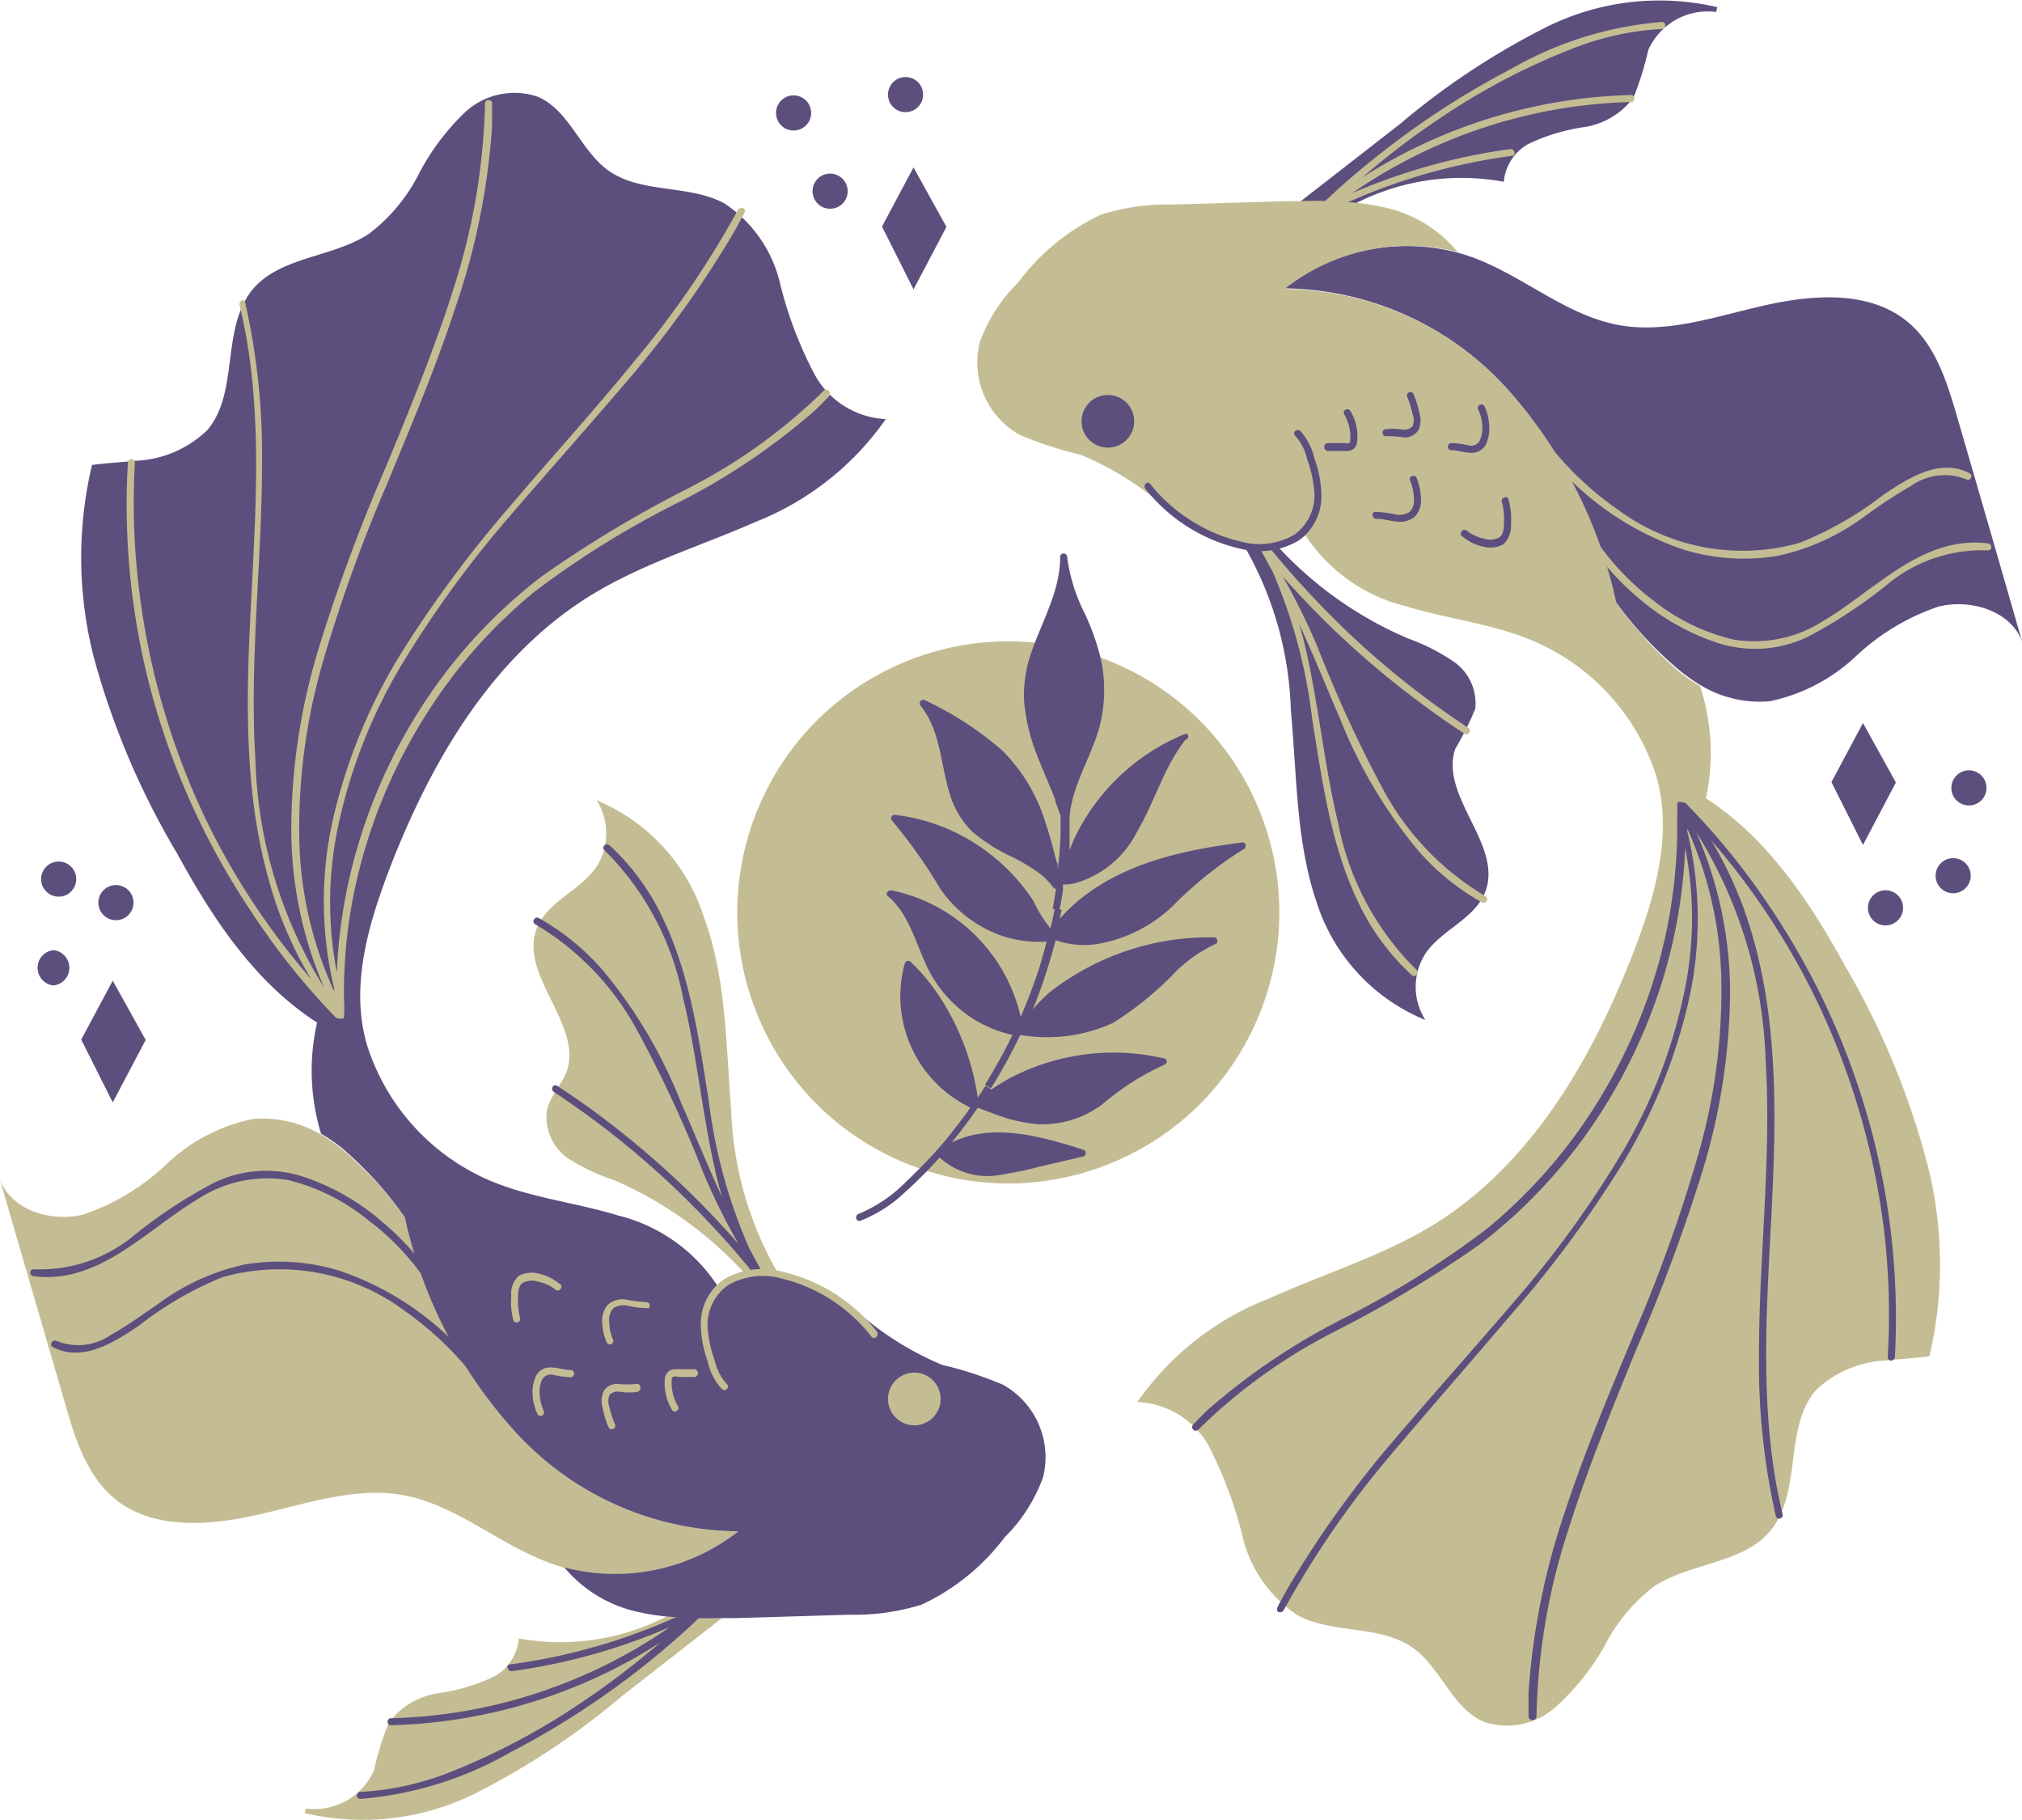 <svg xmlns="http://www.w3.org/2000/svg" viewBox="0 0 101.33 91.21"><defs><style>.cls-1{fill:#5d4f7d;}.cls-2{fill:#c4bd93;}</style></defs><g id="Layer_2" data-name="Layer 2"><g id="OBJECTS"><polygon class="cls-1" points="5.65 49.14 7.3 52.11 5.65 55.24 4.07 52.09 5.65 49.14"/><path class="cls-2" d="M23.85,89.85a12.66,12.66,0,0,1-8.58,1l.05-.23a3.26,3.26,0,0,0,3.42-1.91,14.61,14.61,0,0,1,.74-2.38A3.76,3.76,0,0,1,22,84.84,9.78,9.78,0,0,0,24.78,84,2.43,2.43,0,0,0,26,82.1,11.63,11.63,0,0,0,33.4,81a21.47,21.47,0,0,0,2.78.08l-5,3.9A37.78,37.78,0,0,1,23.85,89.85Z"/><path class="cls-2" d="M28.28,78.56c-.25-.08-.51-.16-.75-.25-2.54-.93-4.66-2.9-7.32-3.39-2.46-.44-4.93.46-7.37,1s-5.27.74-7.16-.88c-1.36-1.17-1.93-3-2.42-4.72Q1.63,64.74,0,59.12c.59,1.54,2.57,2.13,4.17,1.74a11.35,11.35,0,0,0,4.19-2.54,8.86,8.86,0,0,1,4.31-2.25,5.76,5.76,0,0,1,3.38.76,8.09,8.09,0,0,1,1,.68A18.4,18.4,0,0,1,20.29,61l.12,0A23.29,23.29,0,0,0,25.69,71.6,15.25,15.25,0,0,0,37,76.73,10,10,0,0,1,28.28,78.56Z"/><path class="cls-2" d="M36.64,55.59A17.52,17.52,0,0,0,39,63.82a4.68,4.68,0,0,0-1.67,0,19.21,19.21,0,0,0-6.54-4.68A10.12,10.12,0,0,1,28.4,58a2.54,2.54,0,0,1-1-2.31c.14-.75.74-1.33,1-2,.81-2.38-2.41-4.82-1.5-7.17.53-1.36,2.2-1.9,3-3.1a3.11,3.11,0,0,0,0-3.32,9.46,9.46,0,0,1,5.4,5.93C36.39,49,36.38,52.34,36.64,55.59Z"/><path class="cls-1" d="M37,76.73A15.25,15.25,0,0,1,25.69,71.6,23.39,23.39,0,0,1,20.29,61h0a18.4,18.4,0,0,0-3.2-3.51,8.09,8.09,0,0,0-1-.68,10.85,10.85,0,0,1-.2-5.57c-3.11-2-5.24-5.22-7-8.45A39.34,39.34,0,0,1,4.7,32.93a20.11,20.11,0,0,1-.09-9.63c.7-.1,1.44-.13,2.14-.21a5.49,5.49,0,0,0,3.64-1.54c1.6-1.89.67-5,2.23-7,1.38-1.7,4-1.62,5.85-2.82a8.68,8.68,0,0,0,2.51-3,11.9,11.9,0,0,1,2.33-3.11,3.64,3.64,0,0,1,3.62-.78c1.6.67,2.15,2.69,3.55,3.7,1.65,1.18,4,.68,5.82,1.65a6.62,6.62,0,0,1,2.77,3.92,19.8,19.8,0,0,0,1.72,4.59A4.29,4.29,0,0,0,44.39,21a14.41,14.41,0,0,1-6.52,5.15C35,27.41,32,28.3,29.34,30c-4.68,3-7.63,8-9.67,13.15-1.17,3-2.18,6.24-1.26,9.27h0A11,11,0,0,0,24.2,59c2.13,1,4.51,1.21,6.75,1.9a8.33,8.33,0,0,1,5,3.52,3.81,3.81,0,0,1,1.36-.52,4.68,4.68,0,0,1,1.67,0l.24,0A10.76,10.76,0,0,1,43.28,66a15.44,15.44,0,0,0,3.93,2.39,18.51,18.51,0,0,1,3.06,1,4.16,4.16,0,0,1,2,4.64,8.15,8.15,0,0,1-1.92,3A11.09,11.09,0,0,1,46.2,80.4a11.22,11.22,0,0,1-3.61.51l-5.68.17-.73,0A21.47,21.47,0,0,1,33.4,81a10.31,10.31,0,0,1-1.24-.19,6.66,6.66,0,0,1-3.88-2.27A10,10,0,0,0,37,76.73Z"/><path class="cls-2" d="M28,64.3a2.4,2.4,0,0,0-1-.48,1.37,1.37,0,0,0-1,.11,1.2,1.2,0,0,0-.38,1,3.68,3.68,0,0,0,.11,1.24.18.18,0,0,0,.34-.09,3.58,3.58,0,0,1-.11-1c0-.24,0-.62.22-.79a1,1,0,0,1,.81-.06,2,2,0,0,1,.83.38.17.17,0,0,0,.25,0A.18.18,0,0,0,28,64.3Z"/><path class="cls-2" d="M28.6,68.65c-.34,0-.66-.13-1-.13a.78.78,0,0,0-.74.43,1.9,1.9,0,0,0-.17.91,2.58,2.58,0,0,0,.25,1,.17.17,0,0,0,.24.06.18.18,0,0,0,.06-.24,2.13,2.13,0,0,1-.19-.79,1.48,1.48,0,0,1,.11-.75.5.5,0,0,1,.57-.25,4.14,4.14,0,0,0,.86.12.18.18,0,0,0,.18-.18A.18.18,0,0,0,28.6,68.65Z"/><path class="cls-2" d="M32.39,65.25a9.48,9.48,0,0,1-1.07-.14,1.14,1.14,0,0,0-.85.26,1.19,1.19,0,0,0-.29.91,2.76,2.76,0,0,0,.23,1,.17.17,0,0,0,.3-.18,2.42,2.42,0,0,1-.18-.87.85.85,0,0,1,.22-.69,1,1,0,0,1,.68-.12,4.44,4.44,0,0,0,1,.13C32.61,65.6,32.61,65.24,32.39,65.25Z"/><path class="cls-2" d="M31.88,69.35a4.88,4.88,0,0,1-.93,0,.76.76,0,0,0-.69.35,1.13,1.13,0,0,0-.06.83,4.65,4.65,0,0,0,.3,1,.18.18,0,0,0,.25.06.18.18,0,0,0,.06-.24,4.5,4.5,0,0,1-.26-.81.86.86,0,0,1,0-.65.62.62,0,0,1,.54-.15,2.48,2.48,0,0,0,.86,0C32.2,69.64,32.11,69.3,31.88,69.35Z"/><path class="cls-2" d="M34.77,68.61l-.9,0a.58.58,0,0,0-.38.12.56.56,0,0,0-.17.34,2.57,2.57,0,0,0,.36,1.58c.11.19.42,0,.3-.18a2.31,2.31,0,0,1-.32-1.28.28.28,0,0,1,.06-.2A.39.39,0,0,1,34,69h.79A.18.18,0,0,0,34.77,68.61Z"/><path class="cls-2" d="M41.29,19.57a27.63,27.63,0,0,1-6.86,4.93,58.29,58.29,0,0,0-7.28,4.38,25.8,25.8,0,0,0-5.53,5.8,26.9,26.9,0,0,0-3.55,7.26,26,26,0,0,0-1.19,6.78,18.38,18.38,0,0,1,0-7,26.45,26.45,0,0,1,3.21-8.35A54.28,54.28,0,0,1,25.43,26c2-2.33,4-4.57,6-6.91a51.92,51.92,0,0,0,5.3-7.37c.19-.33.37-.67.55-1s-.2-.38-.31-.18a46.71,46.71,0,0,1-5.24,7.63c-1.94,2.38-4,4.64-6,7a60,60,0,0,0-5.47,7.31,27.64,27.64,0,0,0-3.51,8.3,18.66,18.66,0,0,0,0,8.76,1,1,0,0,0,0,.14A19.13,19.13,0,0,1,15,42.13a30,30,0,0,1,1.13-8.79,76.52,76.52,0,0,1,3.23-9c1.2-2.92,2.45-5.83,3.43-8.84a35.1,35.1,0,0,0,1.87-9.17c0-.39,0-.79,0-1.18a.18.18,0,0,0-.35,0,32.83,32.83,0,0,1-1.6,9.37c-.95,3-2.18,6-3.4,8.94a88.53,88.53,0,0,0-3.31,8.93,31.21,31.21,0,0,0-1.4,8.84,20,20,0,0,0,1.64,8.25,22.8,22.8,0,0,1-3.44-11.4c-.31-5,.33-9.9.33-14.86a34.44,34.44,0,0,0-.85-8.09C12.29,15,12,15,12,15.26c1.18,4.84.84,9.85.59,14.77-.25,4.74-.41,9.59.92,14.2a19.26,19.26,0,0,0,2.09,4.84,36.25,36.25,0,0,1-5.28-8A37,37,0,0,1,7,29.79a35.64,35.64,0,0,1-.24-6.61c0-.23-.34-.22-.35,0A36.23,36.23,0,0,0,7.67,35a37.3,37.3,0,0,0,5,10.8A35.39,35.39,0,0,0,16.84,51s.41.13.4-.05a6.17,6.17,0,0,0,0-.85,25,25,0,0,1,.93-7.14,26.65,26.65,0,0,1,3.29-7.32,25.31,25.31,0,0,1,5.34-6,45.64,45.64,0,0,1,7.11-4.42,32.8,32.8,0,0,0,6.9-4.63q.39-.36.75-.75C41.69,19.66,41.44,19.41,41.29,19.57Z"/><path class="cls-1" d="M35.19,80.4a29.63,29.63,0,0,1-9.63,3c-.22,0-.13.37.09.34a30.19,30.19,0,0,0,7.92-2.21A25.76,25.76,0,0,1,23.1,85.77a26.33,26.33,0,0,1-3.54.33.18.18,0,0,0,0,.35,26.3,26.3,0,0,0,12.19-3.34c.46-.26.91-.53,1.35-.82a40.48,40.48,0,0,1-3.93,3,34.17,34.17,0,0,1-6.82,3.59,14.36,14.36,0,0,1-4.29.91c-.23,0-.23.36,0,.35a18.06,18.06,0,0,0,7.51-2.33,41.5,41.5,0,0,0,6.51-4.19,41.77,41.77,0,0,0,3.33-2.91C35.56,80.54,35.37,80.31,35.19,80.4Z"/><path class="cls-1" d="M38.23,63.78c-.16-.25-.6-1.09-.67-1.2a26.45,26.45,0,0,1-2.05-7.48c-.49-3.05-.91-6.16-2.25-9a11.73,11.73,0,0,0-2.72-3.75c-.17-.15-.42.1-.25.25A14.22,14.22,0,0,1,34.23,50c.75,3.09,1,6.28,1.78,9.36.05.2.12.41.18.62-.74-1.57-1.38-3.19-2.08-4.78a24.15,24.15,0,0,0-3.9-6.58A12.14,12.14,0,0,0,27,46c-.2-.11-.38.2-.18.31a13.8,13.8,0,0,1,5.05,5.21,63.33,63.33,0,0,1,3.41,7.33A34.56,34.56,0,0,0,37,62.32a44.93,44.93,0,0,0-6.57-6.14c-.81-.62-1.65-1.21-2.51-1.77-.19-.13-.36.18-.17.3a43.94,43.94,0,0,1,8.2,7c.69.75,1.36,1.53,2,2.33C38.08,64.15,38.34,64,38.23,63.78Z"/><path class="cls-2" d="M43.94,66.72a8.45,8.45,0,0,0-4.75-3,3.82,3.82,0,0,0-2.89.37,2.7,2.7,0,0,0-1.18,2.34,5.67,5.67,0,0,0,.34,1.77,3,3,0,0,0,.72,1.41c.17.15.42-.1.25-.25a2.57,2.57,0,0,1-.61-1.18,6.08,6.08,0,0,1-.34-1.46,2.44,2.44,0,0,1,1-2.32,3.5,3.5,0,0,1,2.67-.34A8.13,8.13,0,0,1,43.69,67C43.83,67.15,44.08,66.9,43.94,66.72Z"/><path class="cls-1" d="M22,64.52a13.34,13.34,0,0,0-2.84-3.29A11.6,11.6,0,0,0,15.31,59a6,6,0,0,0-4.55.25,24.12,24.12,0,0,0-4,2.62,7.4,7.4,0,0,1-5.07,1.73c-.23,0-.23.33,0,.35,3.29.42,5.68-2.37,8.27-3.89a6.37,6.37,0,0,1,4.48-.93,10.23,10.23,0,0,1,4,2,12.85,12.85,0,0,1,3.26,3.59C21.85,64.89,22.15,64.71,22,64.52Z"/><path class="cls-1" d="M24.24,69A14.8,14.8,0,0,0,17,63.67a10.31,10.31,0,0,0-4.78-.3,11.37,11.37,0,0,0-4.34,2c-.77.52-1.52,1.08-2.33,1.52a2.86,2.86,0,0,1-2.72.3c-.2-.1-.38.2-.18.31,1.5.79,3.1-.26,4.32-1.08A17.4,17.4,0,0,1,11.14,64a10.5,10.5,0,0,1,9.08,1.64,16.63,16.63,0,0,1,3.72,3.58C24.07,69.4,24.38,69.22,24.24,69Z"/><circle class="cls-2" cx="45.82" cy="70.1" r="1.32"/><path class="cls-1" d="M77.49,1.36a12.7,12.7,0,0,1,8.57-1L86,.6A3.26,3.26,0,0,0,82.6,2.51a15.32,15.32,0,0,1-.74,2.38,3.79,3.79,0,0,1-2.48,1.48,9.62,9.62,0,0,0-2.82.86,2.43,2.43,0,0,0-1.2,1.88,11.63,11.63,0,0,0-7.42,1.08,21.62,21.62,0,0,0-2.79-.08l5-3.89A37.23,37.23,0,0,1,77.49,1.36Z"/><path class="cls-1" d="M73.05,12.66c.26.07.51.15.76.24,2.53.93,4.66,2.9,7.32,3.39,2.45.44,4.93-.46,7.36-1s5.27-.74,7.17.89c1.36,1.16,1.92,3,2.42,4.71q1.64,5.63,3.25,11.24c-.59-1.54-2.57-2.12-4.17-1.74A11.32,11.32,0,0,0,93,32.89a8.93,8.93,0,0,1-4.32,2.25,5.76,5.76,0,0,1-3.38-.76,8.84,8.84,0,0,1-1-.68A19,19,0,0,1,81,30.2l-.11,0a23.43,23.43,0,0,0-5.28-10.62,15.26,15.26,0,0,0-11.27-5.13A10,10,0,0,1,73.05,12.66Z"/><path class="cls-1" d="M64.69,35.62a17.43,17.43,0,0,0-2.32-8.23,4.69,4.69,0,0,0,1.67,0A19,19,0,0,0,70.58,32a10,10,0,0,1,2.35,1.21,2.54,2.54,0,0,1,1,2.31,15.36,15.36,0,0,1-1,2c-.81,2.38,2.41,4.82,1.5,7.17-.52,1.36-2.2,1.9-3,3.1a3.09,3.09,0,0,0,0,3.32A9.49,9.49,0,0,1,66,45.27C64.94,42.2,65,38.87,64.69,35.62Z"/><path class="cls-2" d="M64.38,14.48a15.26,15.26,0,0,1,11.27,5.13A23.51,23.51,0,0,1,81,30.2h0a19,19,0,0,0,3.2,3.5,8.84,8.84,0,0,0,1,.68A10.85,10.85,0,0,1,85.49,40c3.1,2,5.23,5.22,7,8.45a39.38,39.38,0,0,1,4.1,9.89,20.2,20.2,0,0,1,.1,9.62c-.71.1-1.44.13-2.15.21A5.45,5.45,0,0,0,91,69.66c-1.61,1.89-.68,5-2.24,7-1.37,1.7-4,1.62-5.85,2.82a8.66,8.66,0,0,0-2.5,3A12.35,12.35,0,0,1,78,85.5a3.65,3.65,0,0,1-3.63.78c-1.59-.67-2.15-2.69-3.55-3.7-1.65-1.18-4-.68-5.81-1.65A6.57,6.57,0,0,1,62.27,77a20.75,20.75,0,0,0-1.72-4.59A4.32,4.32,0,0,0,57,70.25a14.33,14.33,0,0,1,6.51-5.15c2.85-1.29,5.89-2.19,8.54-3.86,4.68-3,7.62-8,9.66-13.15,1.17-2.94,2.18-6.24,1.27-9.27h0a11,11,0,0,0-5.8-6.55c-2.13-1-4.51-1.21-6.75-1.9a8.41,8.41,0,0,1-5-3.53,3.69,3.69,0,0,1-1.35.52,4.69,4.69,0,0,1-1.67,0l-.25-.05a10.65,10.65,0,0,1-4.06-2.13,15.32,15.32,0,0,0-3.94-2.39,19.13,19.13,0,0,1-3.06-1,4.16,4.16,0,0,1-2-4.64,8,8,0,0,1,1.93-3,11,11,0,0,1,4.11-3.38,10.92,10.92,0,0,1,3.61-.52l5.68-.17.72,0a21.62,21.62,0,0,1,2.79.08,10.15,10.15,0,0,1,1.23.19,6.56,6.56,0,0,1,3.88,2.28A10,10,0,0,0,64.38,14.48Z"/><path class="cls-1" d="M73.33,26.91a2.25,2.25,0,0,0,1,.48,1.36,1.36,0,0,0,1-.11,1.24,1.24,0,0,0,.39-1,3.69,3.69,0,0,0-.12-1.24c0-.22-.39-.13-.34.09a3.26,3.26,0,0,1,.11,1c0,.24,0,.62-.22.79a1,1,0,0,1-.81.06,1.93,1.93,0,0,1-.82-.38.18.18,0,0,0-.25,0A.18.18,0,0,0,73.33,26.91Z"/><path class="cls-1" d="M72.73,22.56c.34,0,.66.13,1,.13a.8.8,0,0,0,.74-.43,1.89,1.89,0,0,0,.16-.91,2.57,2.57,0,0,0-.24-1,.17.17,0,0,0-.24-.06.18.18,0,0,0-.07.24,2,2,0,0,1,.2.79,1.49,1.49,0,0,1-.12.75.49.49,0,0,1-.56.25,4.24,4.24,0,0,0-.87-.12.18.18,0,0,0-.17.18A.17.17,0,0,0,72.73,22.56Z"/><path class="cls-1" d="M69,26c.36,0,.7.12,1.06.14a1.13,1.13,0,0,0,.85-.26,1.2,1.2,0,0,0,.3-.91,3,3,0,0,0-.23-1.05.19.19,0,0,0-.24-.06.17.17,0,0,0-.07.24,2.22,2.22,0,0,1,.18.87.79.79,0,0,1-.22.69.94.94,0,0,1-.68.12,6.2,6.2,0,0,0-1-.13C68.72,25.62,68.72,26,69,26Z"/><path class="cls-1" d="M69.45,21.86a4.85,4.85,0,0,1,.93.06.82.82,0,0,0,.7-.36,1.18,1.18,0,0,0,.06-.83,5.38,5.38,0,0,0-.31-1,.18.18,0,0,0-.24-.06.18.18,0,0,0-.06.24,4.47,4.47,0,0,1,.25.81.81.81,0,0,1,0,.65.62.62,0,0,1-.54.15,2.76,2.76,0,0,0-.86,0A.18.18,0,0,0,69.45,21.86Z"/><path class="cls-1" d="M66.56,22.6l.9,0a.6.6,0,0,0,.39-.12.5.5,0,0,0,.16-.34,2.46,2.46,0,0,0-.35-1.57.18.18,0,0,0-.31.17A2.23,2.23,0,0,1,67.67,22c0,.06,0,.16-.06.2s-.18,0-.25,0l-.8,0A.18.18,0,0,0,66.56,22.6Z"/><path class="cls-1" d="M60.05,71.64a27.45,27.45,0,0,1,6.86-4.93,59,59,0,0,0,7.28-4.38,26,26,0,0,0,5.52-5.8,27.23,27.23,0,0,0,3.56-7.26,26,26,0,0,0,1.18-6.78,18,18,0,0,1,0,7,26.21,26.21,0,0,1-3.21,8.35,52.84,52.84,0,0,1-5.35,7.37c-2,2.33-4,4.57-6,6.91a51.92,51.92,0,0,0-5.3,7.37c-.19.33-.38.67-.55,1s.19.38.3.18a46.71,46.71,0,0,1,5.24-7.63c2-2.37,4-4.64,6-7a58,58,0,0,0,5.47-7.31,27.64,27.64,0,0,0,3.51-8.3,18.66,18.66,0,0,0,0-8.76.57.57,0,0,1,0-.14,19.31,19.31,0,0,1,1.7,7.49,29.63,29.63,0,0,1-1.14,8.78,74.69,74.69,0,0,1-3.22,9c-1.21,2.92-2.45,5.84-3.44,8.84a35.5,35.5,0,0,0-1.86,9.17c0,.4,0,.79,0,1.18A.18.18,0,0,0,77,86a32,32,0,0,1,1.6-9.36c.94-3,2.17-6,3.39-9a88.59,88.59,0,0,0,3.32-8.93,31.56,31.56,0,0,0,1.39-8.84A20,20,0,0,0,85,41.69,22.91,22.91,0,0,1,88.48,53.1c.31,4.95-.34,9.89-.33,14.85A34.37,34.37,0,0,0,89,76a.18.18,0,0,0,.34-.09c-1.17-4.84-.84-9.85-.58-14.77.24-4.74.4-9.59-.92-14.2a19.63,19.63,0,0,0-2.09-4.84,36.45,36.45,0,0,1,5.27,8,37.06,37.06,0,0,1,3.36,11.26A35.63,35.63,0,0,1,94.6,68c0,.23.34.23.36,0a36.51,36.51,0,0,0-1.3-11.81,37.16,37.16,0,0,0-5-10.8,35.33,35.33,0,0,0-4.2-5.16s-.42-.13-.41.05,0,.73,0,.86a25.67,25.67,0,0,1-.93,7.13,27,27,0,0,1-3.29,7.32,25.75,25.75,0,0,1-5.34,6A46.11,46.11,0,0,1,67.45,66a33.13,33.13,0,0,0-6.91,4.63c-.25.24-.5.49-.74.75A.18.18,0,0,0,60.05,71.64Z"/><path class="cls-2" d="M66.14,10.81a29.71,29.71,0,0,1,9.63-3c.23,0,.13-.37-.09-.34a30.3,30.3,0,0,0-7.92,2.21A25.8,25.8,0,0,1,78.24,5.44a26.18,26.18,0,0,1,3.53-.33.18.18,0,0,0,0-.35A26.22,26.22,0,0,0,69.58,8.11c-.46.25-.9.52-1.34.81a38.83,38.83,0,0,1,3.93-3A33.68,33.68,0,0,1,79,2.36a14.29,14.29,0,0,1,4.29-.91c.22,0,.22-.36,0-.35a18.06,18.06,0,0,0-7.52,2.33,41.77,41.77,0,0,0-6.51,4.2,38.07,38.07,0,0,0-3.32,2.9C65.78,10.67,66,10.9,66.14,10.81Z"/><path class="cls-2" d="M63.1,27.43c.16.25.6,1.1.67,1.2a26.45,26.45,0,0,1,2,7.48c.49,3,.91,6.16,2.25,9a11.65,11.65,0,0,0,2.73,3.75c.17.15.42-.1.25-.25a14,14,0,0,1-3.94-7.37c-.75-3.09-1-6.28-1.78-9.36l-.18-.62c.74,1.58,1.38,3.2,2.07,4.79a24.5,24.5,0,0,0,3.9,6.57,12,12,0,0,0,3.2,2.6.18.18,0,0,0,.18-.31,13.83,13.83,0,0,1-5.06-5.21A65.65,65.65,0,0,1,66,32.35a35.85,35.85,0,0,0-1.71-3.46A44.36,44.36,0,0,0,70.89,35c.82.62,1.65,1.21,2.51,1.77.19.13.37-.18.18-.3a43.31,43.31,0,0,1-8.2-7c-.7-.75-1.36-1.53-2-2.33C63.25,27.06,63,27.26,63.1,27.43Z"/><path class="cls-1" d="M57.4,24.49a8.44,8.44,0,0,0,4.74,3,3.85,3.85,0,0,0,2.9-.38,2.7,2.7,0,0,0,1.18-2.34A5.67,5.67,0,0,0,65.88,23a3.16,3.16,0,0,0-.72-1.41c-.17-.15-.42.1-.25.25a2.6,2.6,0,0,1,.6,1.18,6.08,6.08,0,0,1,.34,1.46,2.42,2.42,0,0,1-1,2.32,3.48,3.48,0,0,1-2.66.34,8,8,0,0,1-2.41-1,8.22,8.22,0,0,1-2.14-1.89C57.5,24.06,57.26,24.32,57.4,24.49Z"/><path class="cls-2" d="M79.3,26.69A13.38,13.38,0,0,0,82.15,30,11.71,11.71,0,0,0,86,32.19a6.1,6.1,0,0,0,4.55-.26,24,24,0,0,0,4-2.62,7.43,7.43,0,0,1,5.08-1.73c.22,0,.22-.32,0-.35-3.3-.42-5.68,2.37-8.27,3.89a6.39,6.39,0,0,1-4.48.93,10.21,10.21,0,0,1-4-1.94,13,13,0,0,1-3.26-3.6C79.49,26.32,79.18,26.5,79.3,26.69Z"/><path class="cls-2" d="M77.09,22.17a14.83,14.83,0,0,0,7.28,5.37,10.28,10.28,0,0,0,4.77.3,11.34,11.34,0,0,0,4.35-2,27.21,27.21,0,0,1,2.32-1.52,2.9,2.9,0,0,1,2.73-.3c.2.11.37-.2.17-.3-1.5-.8-3.09.25-4.32,1.07a17.4,17.4,0,0,1-4.2,2.41,10.5,10.5,0,0,1-9.08-1.64A16.37,16.37,0,0,1,77.4,22C77.26,21.81,77,22,77.09,22.17Z"/><circle class="cls-1" cx="55.52" cy="21.11" r="1.32"/><circle class="cls-2" cx="50.53" cy="45.72" r="13.58" transform="translate(-13.73 23.04) rotate(-22.7)"/><path class="cls-1" d="M59.38,36.78a10.56,10.56,0,0,0-5.5,5.15c-.1.22-.19.44-.28.66,0-.33,0-.66,0-1s0-.38,0-.56a.21.21,0,0,0,0-.1c.15-1.78,1.3-3.28,1.61-5a7.54,7.54,0,0,0,0-2.72,11.65,11.65,0,0,0-.86-2.49,8.74,8.74,0,0,1-.87-2.81c0-.23-.36-.23-.35,0,0,1.67-.87,3.15-1.41,4.68a6.46,6.46,0,0,0-.4,2.5,9.35,9.35,0,0,0,.65,2.75c.29.76.63,1.5.92,2.25l0,.09c.09.23.18.47.26.71,0,0,0,0,0,.05,0,.22,0,.44,0,.66,0,.66-.07,1.32-.14,2l0-.12c0-.12,0-.24-.07-.32-.17-.7-.36-1.39-.59-2.07a8.62,8.62,0,0,0-2.14-3.5,16.85,16.85,0,0,0-3.85-2.5.18.18,0,0,0-.22.28c1,1.23,1,3,1.47,4.45a4.28,4.28,0,0,0,1.19,1.92,8.85,8.85,0,0,0,1.92,1.2,9.18,9.18,0,0,1,1.38.83,3.7,3.7,0,0,1,.68.69.15.15,0,0,0,.14.08c-.05.34-.11.69-.17,1l.34.07q.11-.5.18-1a2.89,2.89,0,0,1,0-.29,2.18,2.18,0,0,0,.63-.07,5,5,0,0,0,3.07-2.55c.89-1.5,1.34-3.23,2.43-4.62C59.64,37,59.56,36.71,59.38,36.78Z"/><path class="cls-1" d="M62.26,42.21c-2.91.38-5.9,1-8.22,2.92a7.82,7.82,0,0,0-.92.9c0-.15.06-.29.08-.44l-.34-.07c-.07.35-.14.68-.22,1a6.86,6.86,0,0,1-.86-1.39A9.78,9.78,0,0,0,49,42.35a9.48,9.48,0,0,0-4.17-1.52c-.16,0-.22.2-.12.3a25.73,25.73,0,0,1,2.42,3.42,6.27,6.27,0,0,0,3.22,2.39,6,6,0,0,0,2.1.24c-.13.49-.26,1-.42,1.47-.26.78-.55,1.55-.88,2.3a8.38,8.38,0,0,0-6.49-6.34c-.15,0-.32.17-.17.29,1,.84,1.35,2.18,1.87,3.33a6.36,6.36,0,0,0,2.5,2.88,6.38,6.38,0,0,0,1.88.75,27.55,27.55,0,0,1-1.38,2.49l.29.19c.13-.2.26-.4.37-.6.4-.68.77-1.37,1.11-2.08a7.93,7.93,0,0,0,4.66-.61A16.54,16.54,0,0,0,59,48.61a7.18,7.18,0,0,1,1.92-1.31c.17-.07.08-.34-.08-.33a13,13,0,0,0-8.2,2.72,7.4,7.4,0,0,0-.88.89c.24-.6.46-1.2.66-1.82s.34-1.09.48-1.65A4.33,4.33,0,0,0,55,47.3a7.21,7.21,0,0,0,3.75-1.88,19.47,19.47,0,0,1,3.59-2.88C62.49,42.46,62.43,42.19,62.26,42.21Z"/><path class="cls-1" d="M58.4,53.33a13.06,13.06,0,0,0-3.15,2,5,5,0,0,1-3.25,1,7.65,7.65,0,0,1-2-.45c-.32-.11-.64-.24-1-.37h0c-.41.59-.84,1.17-1.3,1.73,2.07-1,4.5-.29,6.59.37a.18.18,0,0,1,0,.34l-2.11.49a20.12,20.12,0,0,1-2,.42A3.54,3.54,0,0,1,47.09,58a23.25,23.25,0,0,1-1.79,1.79,6.84,6.84,0,0,1-2.18,1.38c-.22.08-.31-.27-.1-.34a7.18,7.18,0,0,0,2.44-1.67,23.9,23.9,0,0,0,1.9-2c.44-.54.87-1.09,1.27-1.66a6.19,6.19,0,0,1-3.29-7.22.18.18,0,0,1,.3-.08,10.08,10.08,0,0,1,1.25,1.45A12.61,12.61,0,0,1,49,55l.39-.6.29.19c.29-.19.58-.37.88-.54a11.18,11.18,0,0,1,7.84-1A.18.18,0,0,1,58.4,53.33Z"/><polygon class="cls-1" points="45.78 8.39 47.43 11.37 45.78 14.5 44.2 11.35 45.78 8.39"/><polygon class="cls-1" points="93.36 36.23 95.01 39.21 93.36 42.34 91.78 39.19 93.36 36.23"/><path class="cls-1" d="M41.6,8.7a.88.88,0,0,0,0,1.76A.88.88,0,0,0,41.6,8.7Z"/><path class="cls-1" d="M45.38,3.86a.88.88,0,0,0,0,1.76A.88.88,0,0,0,45.38,3.86Z"/><path class="cls-1" d="M39.77,4.78a.88.88,0,0,0,0,1.76A.88.88,0,0,0,39.77,4.78Z"/><path class="cls-1" d="M94.49,44.61a.88.88,0,0,0,0,1.76A.88.88,0,0,0,94.49,44.61Z"/><path class="cls-1" d="M98.67,38.6a.88.88,0,0,0,0,1.76A.88.88,0,0,0,98.67,38.6Z"/><path class="cls-1" d="M97.88,43a.88.88,0,0,0,0,1.76A.88.88,0,0,0,97.88,43Z"/><path class="cls-1" d="M2.68,47.61a.89.89,0,0,0,0,1.77A.89.89,0,0,0,2.68,47.61Z"/><path class="cls-1" d="M5.81,44.35a.88.88,0,0,0,0,1.76A.88.88,0,0,0,5.81,44.35Z"/><path class="cls-1" d="M2.94,43.17a.88.88,0,0,0,0,1.76A.88.88,0,0,0,2.94,43.17Z"/></g></g></svg>